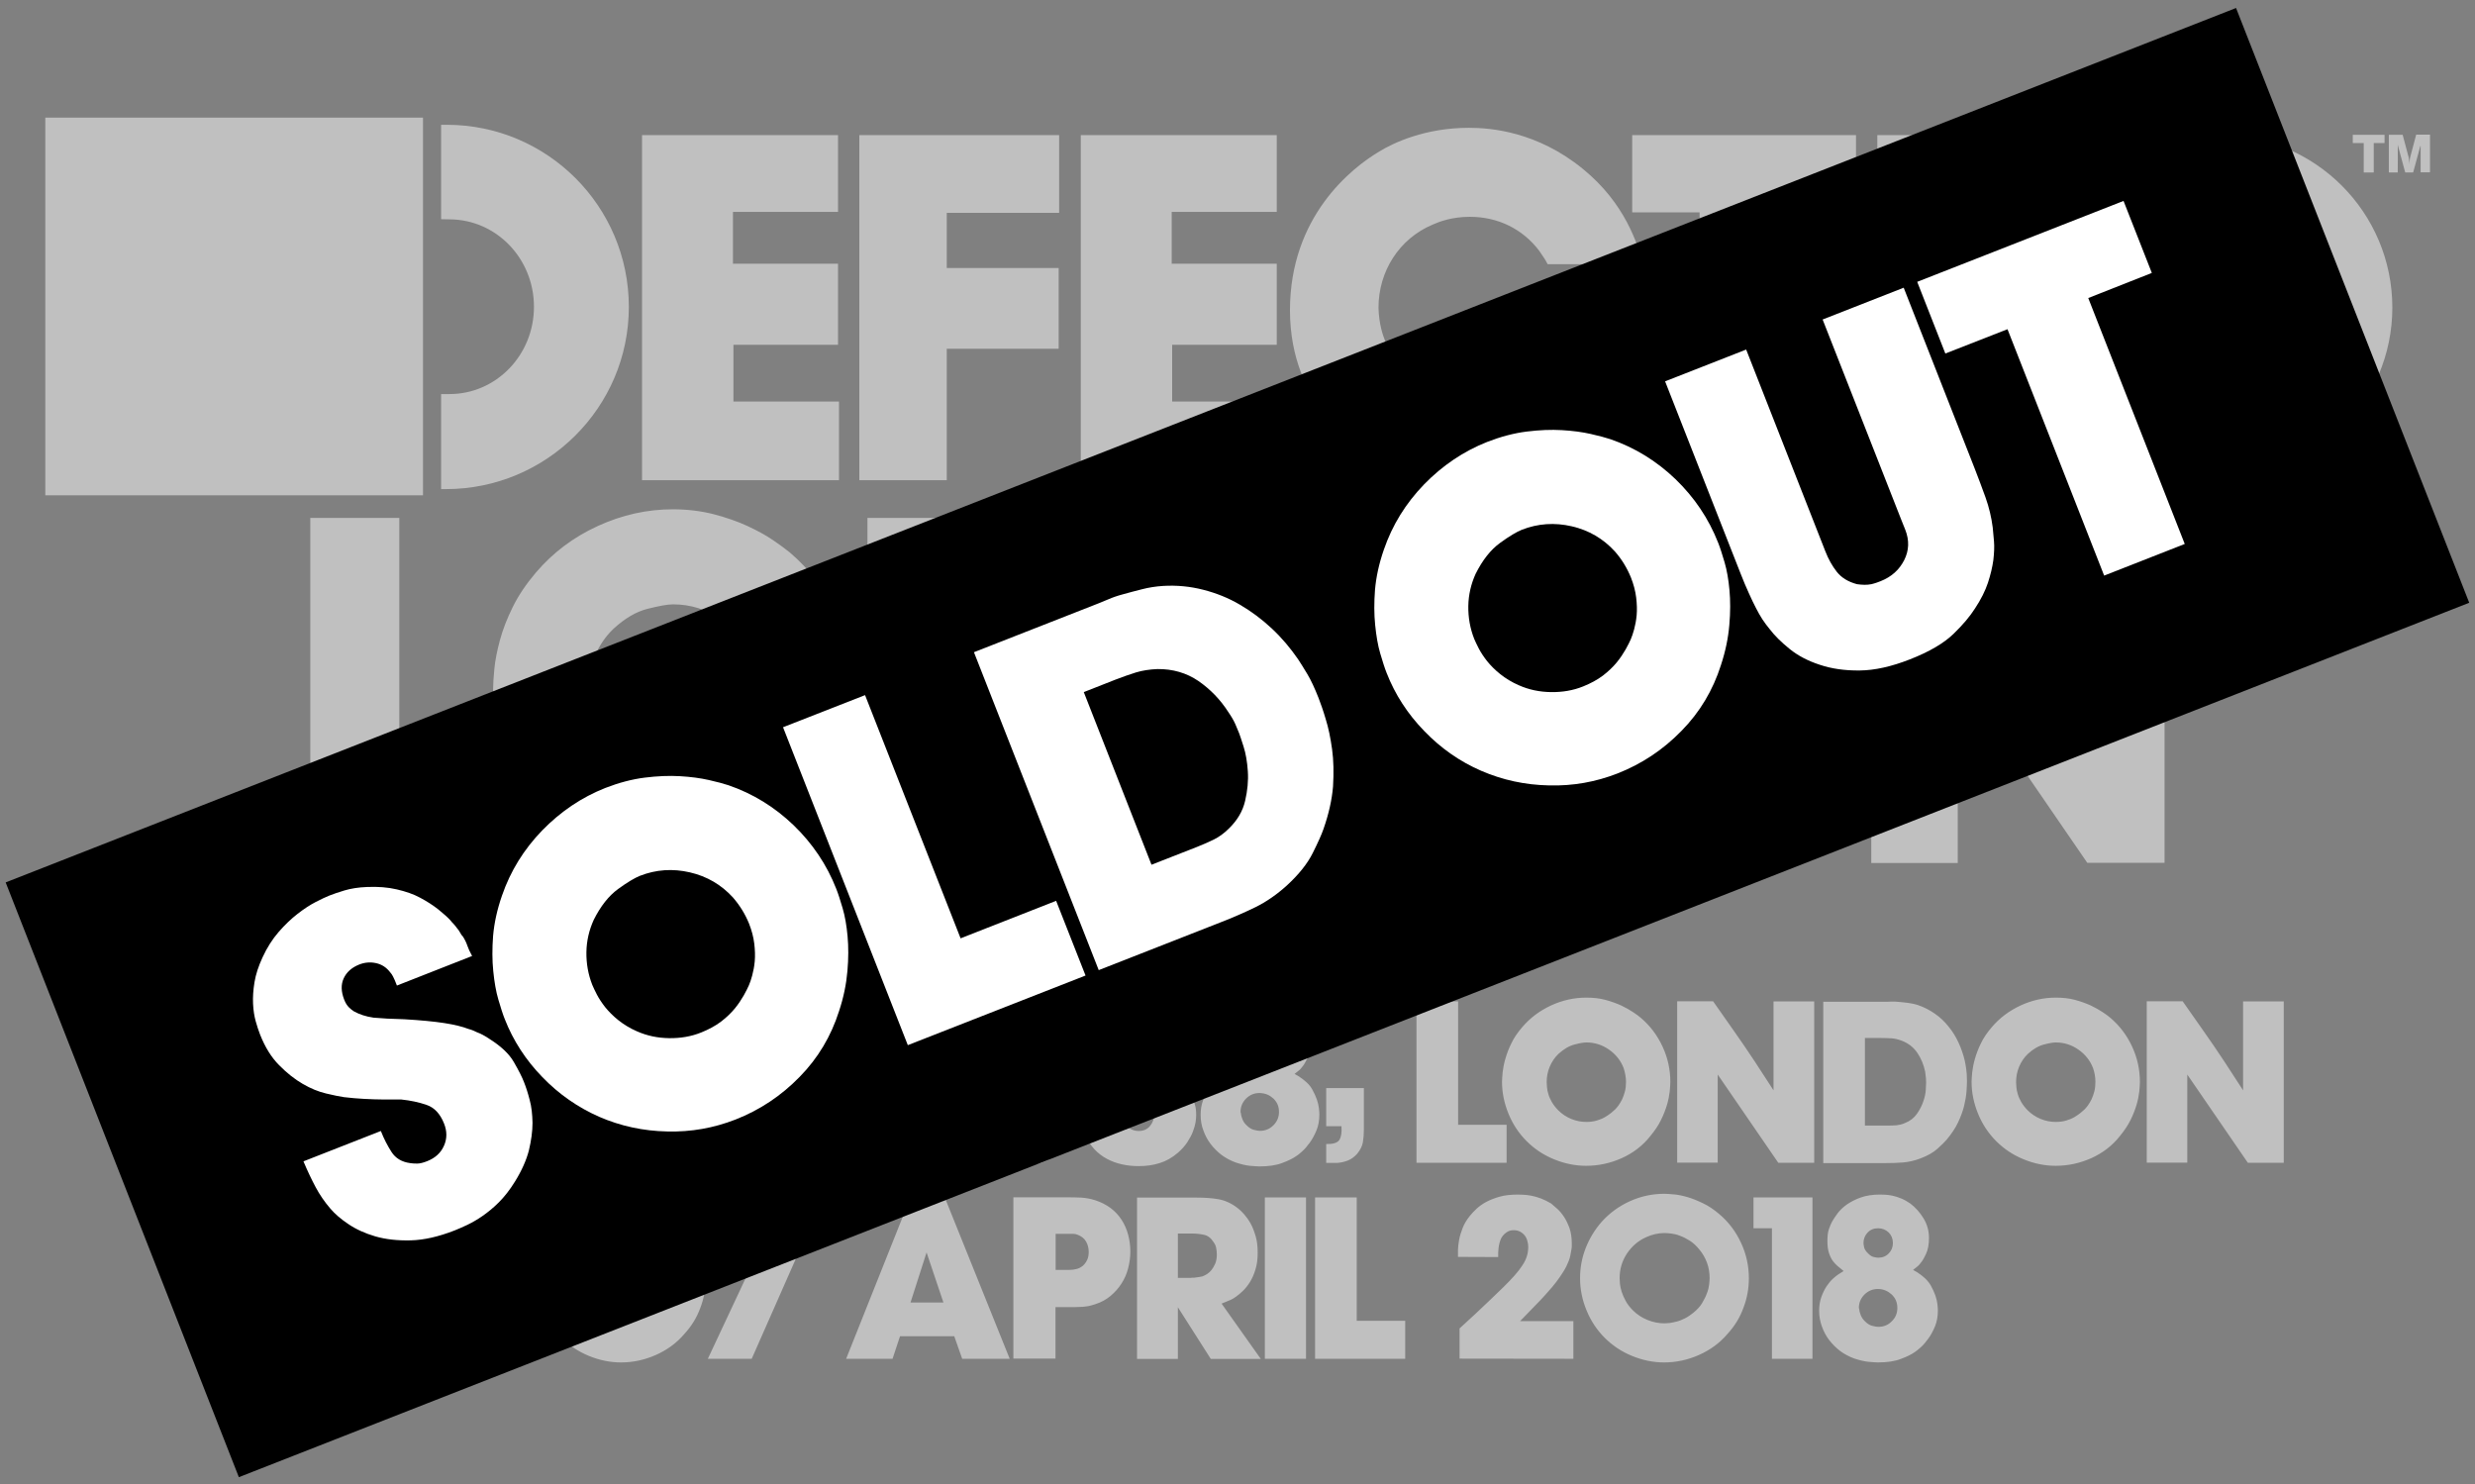 <?xml version="1.0" encoding="utf-8"?>
<!-- Generator: Adobe Illustrator 22.0.1, SVG Export Plug-In . SVG Version: 6.00 Build 0)  -->
<svg version="1.1" id="Layer_1" xmlns="http://www.w3.org/2000/svg" xmlns:xlink="http://www.w3.org/1999/xlink" x="0px" y="0px"
	 viewBox="0 0 1557 933.8" style="enable-background:new 0 0 1557 933.8;" xml:space="preserve">
<rect x="0" y="0" width="1557" height="933.8" fill="#808080" stroke="none"/>
<style type="text/css">
	.st0{opacity:0.5;}
	.st1{clip-path:url(#SVGID_2_);fill:#FFFFFF;}
	.st2{fill:#FFFFFF;}
	.st3{clip-path:url(#SVGID_4_);fill:#FFFFFF;}
	.st4{clip-path:url(#SVGID_6_);fill:#FFFFFF;}
	.st5{clip-path:url(#SVGID_8_);fill:#FFFFFF;}
	.st6{clip-path:url(#SVGID_10_);fill:#FFFFFF;}
	.st7{clip-path:url(#SVGID_12_);fill:#FFFFFF;}
	.st8{clip-path:url(#SVGID_14_);fill:#FFFFFF;}
</style>
<g class="st0">
	<g>
		<g>
			<defs>
				<rect id="SVGID_1_" x="28.5" y="74" width="1500" height="783.1"/>
			</defs>
			<clipPath id="SVGID_2_">
				<use xlink:href="#SVGID_1_"  style="overflow:visible;"/>
			</clipPath>
			<path class="st1" d="M1361.7,542.8V325.7H1307v119.6l-25.5-39c-9.2-13.9-18.4-27.4-27.7-40.4c-9.2-13-18.7-26.4-28.3-40.1h-48.3
				v217.1h54.4V424.1l81.5,118.7H1361.7z M1108.4,433.9c0,4.7-0.5,9.1-1.5,13.1s-2.3,7.5-3.8,10.6s-3.1,5.7-4.8,7.8
				c-1.6,2.2-3.1,3.8-4.3,5.1c-1.2,1.2-3,2.8-5.4,4.8c-2.4,1.9-5.1,3.8-8.3,5.7c-3.2,1.8-6.9,3.4-11.2,4.6c-4.3,1.2-9,1.8-14.1,1.8
				c-7,0-13.8-1.4-20.4-4.2c-6.7-2.8-12.5-6.6-17.4-11.5c-3.5-3.5-6.3-7.1-8.5-10.9s-3.7-7.4-4.8-10.8c-1-3.4-1.7-6.5-2-9.4
				s-0.5-5.1-0.5-6.8c0-7.2,1.4-14.1,4.2-20.8c2.8-6.7,6.7-12.5,11.8-17.4c7.2-6.6,14.3-10.8,21.5-12.6c7.2-1.8,12.5-2.8,16-2.8
				c11.1,0,21.2,3.2,30.4,9.5c9.2,6.4,15.8,14.7,19.7,24.9C1107.3,421.2,1108.4,427.6,1108.4,433.9 M1155.6,485.1
				c3.6-7.3,6.3-14.1,8.1-20.6c1.8-6.5,3-12.3,3.5-17.7c0.5-5.3,0.8-9.6,0.8-12.9c0-16.6-3.5-32.5-10.5-47.7s-16.7-28.1-29.2-38.7
				c-2.5-2-5.9-4.6-10.5-7.7c-4.5-3.1-9.9-6-16.1-8.9c-6.3-2.9-13.3-5.3-21.2-7.4c-7.9-2-16.4-3.1-25.7-3.1
				c-16.2,0-31.9,3.5-47.2,10.5s-28.2,16.7-38.9,29.2c-6.1,7.2-11,14.4-14.6,21.7c-3.6,7.3-6.3,14.2-8.1,20.9
				c-1.8,6.7-3,12.7-3.5,18s-0.8,9.6-0.8,12.9c0,14.8,2.9,29.2,8.8,43.2c5.8,14,14,26.3,24.4,36.7c10.5,10.5,22.7,18.6,36.7,24.4
				c14,5.8,28.4,8.8,43.2,8.8c16.6,0,32.5-3.4,47.8-10.3c15.3-6.9,28.1-16.8,38.6-29.7C1147.2,499.6,1152,492.4,1155.6,485.1
				 M880.4,429.2c0.1,2.6,0.2,4.6,0.2,6c0,1.2-0.2,4.2-0.5,8.9c-0.3,4.7-1.4,9.9-3.2,15.7c-1.8,5.7-4.7,11.4-8.5,16.9
				s-9.2,9.7-16.1,12.6c-3.9,1.6-7.6,2.6-11.2,2.9c-3.6,0.3-7.5,0.5-11.8,0.5h-31.1V374.9h21.5c5.1,0,9.8,0.2,14,0.5
				s8.7,1.3,13.4,2.9c9.2,3.5,16.4,9,21.5,16.6s8.6,16,10.5,25.2C879.9,423.6,880.3,426.6,880.4,429.2 M923.6,488.4
				c3.7-7.8,6.4-15.2,8.1-22.3c1.7-7.1,2.8-13.5,3.2-19.2s0.6-10.5,0.6-14.1c0-6.8-0.4-12.3-1.1-16.8c-0.7-4.4-1.4-8-2-10.9
				c-1.8-8.2-4.6-16.2-8.3-24.1s-8.1-15.1-13.4-21.7c-5.2-6.6-11.3-12.3-18.3-17.4c-7-5-14.6-8.9-22.7-11.5c-4.5-1.4-9-2.4-13.4-2.9
				s-8.5-1-12.1-1.4c-3.9-0.4-7.2-0.6-10-0.5s-4.9,0.2-6.3,0.2h-85.4v217.1h83c8.6,0,16.7-0.3,24.3-0.9c7.6-0.6,15.5-2.5,23.7-5.5
				c9.6-3.7,17.2-8,22.8-13.1c5.5-5,9.5-9,12-11.8C914.8,503.8,919.9,496.2,923.6,488.4 M730.2,542.8V325.7h-54.7v119.6l-25.5-39
				c-9.2-13.9-18.4-27.4-27.7-40.4c-9.2-13-18.7-26.4-28.3-40.1h-48.3v217.1h54.4V424.1l81.5,118.7H730.2z M476.9,433.9
				c0,4.7-0.5,9.1-1.5,13.1s-2.3,7.5-3.8,10.6s-3.1,5.7-4.8,7.8c-1.6,2.2-3.1,3.8-4.3,5.1c-1.2,1.2-3,2.8-5.4,4.8
				c-2.4,1.9-5.1,3.8-8.3,5.7c-3.2,1.8-6.9,3.4-11.2,4.6c-4.3,1.2-9,1.8-14.1,1.8c-7,0-13.8-1.4-20.4-4.2
				c-6.7-2.8-12.5-6.6-17.4-11.5c-3.5-3.5-6.3-7.1-8.5-10.9s-3.7-7.4-4.8-10.8c-1-3.4-1.7-6.5-2-9.4s-0.5-5.1-0.5-6.8
				c0-7.2,1.4-14.1,4.2-20.8c2.8-6.7,6.7-12.5,11.8-17.4c7.2-6.6,14.3-10.8,21.5-12.6c7.2-1.8,12.5-2.8,16-2.8
				c11.1,0,21.2,3.2,30.4,9.5c9.2,6.4,15.8,14.7,19.7,24.9C475.8,421.2,476.9,427.6,476.9,433.9 M524.1,485.1
				c3.6-7.3,6.3-14.1,8.1-20.6c1.8-6.5,3-12.3,3.5-17.7c0.5-5.3,0.8-9.6,0.8-12.9c0-16.6-3.5-32.5-10.5-47.7s-16.7-28.1-29.2-38.7
				c-2.5-2-5.9-4.6-10.5-7.7c-4.5-3.1-9.9-6-16.1-8.9c-6.3-2.9-13.3-5.3-21.2-7.4c-7.9-2-16.4-3.1-25.7-3.1
				c-16.2,0-31.9,3.5-47.2,10.5c-15.3,7-28.2,16.7-38.9,29.2c-6.1,7.2-11,14.4-14.6,21.7c-3.6,7.3-6.3,14.2-8.1,20.9
				c-1.8,6.7-3,12.7-3.5,18s-0.8,9.6-0.8,12.9c0,14.8,2.9,29.2,8.8,43.2c5.8,14,14,26.3,24.4,36.7c10.5,10.5,22.7,18.6,36.7,24.4
				s28.4,8.8,43.2,8.8c16.6,0,32.5-3.4,47.8-10.3c15.3-6.9,28.1-16.8,38.6-29.7C515.7,499.6,520.5,492.4,524.1,485.1 M316.4,542.8
				v-51h-65.2v-166h-56v217.1L316.4,542.8L316.4,542.8z"/>
		</g>
	</g>
	<rect x="28.5" y="74" class="st2" width="237.6" height="237.6"/>
	<g>
		<g>
			<defs>
				<rect id="SVGID_3_" x="28.5" y="74" width="1500" height="783.1"/>
			</defs>
			<clipPath id="SVGID_4_">
				<use xlink:href="#SVGID_3_"  style="overflow:visible;"/>
			</clipPath>
			<path class="st3" d="M395.6,193.1c0,63.3-51.8,114.6-115.1,114.6h-3v-59.8h5.3c29.3,0,53.1-24.5,53.1-54.9s-23.7-54.9-53.1-55
				l-5.3-0.1V78.5h3.5C344.3,78.5,395.6,129.8,395.6,193.1"/>
		</g>
	</g>
	<polygon class="st2" points="527.2,133.3 461.1,133.3 461.1,165.9 527.2,165.9 527.2,216.9 461.4,216.9 461.4,252.6 527.8,252.6 
		527.8,302.1 403.9,302.1 403.9,85 527.2,85 	"/>
	<polygon class="st2" points="666.3,133.9 595.6,133.9 595.6,168.6 666,168.6 666,219.4 595.6,219.4 595.6,302.1 540.6,302.1 
		540.6,85 666.3,85 	"/>
	<polygon class="st2" points="803.2,133.3 737.1,133.3 737.1,165.9 803.2,165.9 803.2,216.9 737.4,216.9 737.4,252.6 803.8,252.6 
		803.8,302.1 679.9,302.1 679.9,85 803.2,85 	"/>
	<g>
		<g>
			<defs>
				<rect id="SVGID_5_" x="28.5" y="74" width="1500" height="783.1"/>
			</defs>
			<clipPath id="SVGID_6_">
				<use xlink:href="#SVGID_5_"  style="overflow:visible;"/>
			</clipPath>
			<path class="st4" d="M973.6,166.2c-1.5-3.1-3.4-5.5-5.2-8.3c-10.5-13.9-26.1-21.5-43.7-21.5c-11.4,0-19.4,3.1-23.4,4.9
				c-21.2,8.9-34.1,29.5-34.1,52.3c0.3,10.5,2.8,17.5,4.3,21.2c4.3,10.2,19.7,35.4,53.2,35.4c8.9,0,15.1-1.9,18.8-3.1
				c3.4-1.2,15.4-6.8,23.7-16.6c2.2-2.8,3.4-4.6,6.8-10.1h60.3c-4.6,14.2-7.4,20.3-10.8,26.7c-20.9,38.7-55.6,52.3-71,56
				c-4.6,1.2-14.4,3.1-27,3.1c-55,0-84.2-33.8-95.3-49.8c-7.1-10.1-18.7-30.1-18.7-61.2c0-59,38.7-89.5,56.2-99.9
				c8.8-5.4,28.8-14.9,56.4-14.9c14.1,0,43,2.5,71.6,25.8c26.8,21.8,34.4,47.4,38.1,60H973.6z"/>
		</g>
	</g>
	<polygon class="st2" points="1167.6,133.9 1124.3,133.9 1124.3,302.1 1069.2,302.1 1069.2,133.6 1026.8,133.6 1026.8,85 1167.6,85 
			"/>
	<polygon class="st2" points="1304.3,133.3 1238.2,133.3 1238.2,165.9 1304.3,165.9 1304.3,216.9 1238.5,216.9 1238.5,252.6 
		1304.9,252.6 1304.9,302.1 1181,302.1 1181,85 1304.3,85 	"/>
	<g>
		<g>
			<defs>
				<rect id="SVGID_7_" x="28.5" y="74" width="1500" height="783.1"/>
			</defs>
			<clipPath id="SVGID_8_">
				<use xlink:href="#SVGID_7_"  style="overflow:visible;"/>
			</clipPath>
			<path class="st5" d="M1505,193.5c0,59.9-49.1,108.5-109,108.5h-76.9V85h77.4C1456.4,85,1505,133.6,1505,193.5 M1446.7,193.1
				c0-33-25.8-56.9-57.6-57.1l-12.8-0.1v114.4h12.8C1421,250.3,1446.7,226.1,1446.7,193.1"/>
		</g>
	</g>
	<polygon class="st2" points="1480.1,90 1480.1,84.8 1500.1,84.8 1500.1,90 1493.3,90 1493.3,108.5 1487,108.5 1487,90 	"/>
	<g>
		<g>
			<defs>
				<rect id="SVGID_9_" x="28.5" y="74" width="1500" height="783.1"/>
			</defs>
			<clipPath id="SVGID_10_">
				<use xlink:href="#SVGID_9_"  style="overflow:visible;"/>
			</clipPath>
			<path class="st6" d="M1522.6,91.9L1522.6,91.9l-4.5,16.6h-5l-4.5-16.6l-0.2-1c0.1,0.4,0,17.6,0,17.6h-5.6V84.8h8.7l3.7,13.9
				c0.2,0.8,0.4,2.1,0.5,3.6c0,0.4,0.1,0.8,0.1,1.1c0-0.8,0-1.7,0.1-2.5c0.1-1,0.3-1.7,0.4-2.3l3.7-13.9h8.7v23.7h-5.9V91.9H1522.6z
				"/>
		</g>
		<g>
			<defs>
				<rect id="SVGID_11_" x="28.5" y="74" width="1500" height="783.1"/>
			</defs>
			<clipPath id="SVGID_12_">
				<use xlink:href="#SVGID_11_"  style="overflow:visible;"/>
			</clipPath>
			<path class="st7" d="M1186.3,811.9c1.4,0.6,2.7,1.5,3.8,2.5c1.1,1.1,2,2.3,2.6,3.7s0.9,3,0.9,4.7c0,3.3-1.1,6.1-3.5,8.4
				c-2.3,2.4-5.1,3.5-8.5,3.5c-0.9,0-2.1-0.2-3.7-0.6c-1.6-0.4-3.1-1.3-4.7-2.9c-1.5-1.4-2.5-3.1-3-5c-0.2-0.4-0.3-0.9-0.4-1.4
				c0-0.6-0.2-1.2-0.4-2c0-1.6,0.3-3.2,0.9-4.6c0.6-1.4,1.5-2.7,2.6-3.8s2.4-2,3.8-2.6s3-0.9,4.7-0.9
				C1183.4,810.9,1184.9,811.3,1186.3,811.9 M1188.2,775.4c1.7,1.7,2.6,3.9,2.6,6.6c0,2.6-0.9,4.8-2.6,6.5c-1.7,1.8-3.9,2.7-6.6,2.7
				c-0.6,0-1.5-0.1-2.7-0.4c-1.2-0.2-2.5-1-3.8-2.4c-1.3-1.2-2.1-2.5-2.4-3.7c-0.2-1.2-0.4-2.1-0.4-2.7c0-2.6,0.9-4.8,2.6-6.6
				s3.9-2.7,6.6-2.7S1186.5,773.7,1188.2,775.4 M1208.3,847.6c1.6-1.4,3.2-3.3,4.8-5.5c1.6-2.2,3-4.8,4.2-7.7s1.8-6.3,1.8-10
				c0-1-0.1-2.3-0.3-4c-0.2-1.7-0.6-3.5-1.3-5.5c-0.7-2-1.7-4.1-2.9-6.3c-1.3-2.2-3-4.1-5.2-5.8c-0.4-0.3-0.7-0.6-1-0.8
				s-0.6-0.5-0.9-0.6c-0.3-0.3-0.7-0.6-1.2-0.9c-0.5-0.3-1.5-0.8-2.8-1.6c1.3-1.1,2.3-1.9,3-2.4c0.7-0.6,1.2-1.2,1.7-1.9
				c1-1.1,2.1-2.9,3.4-5.7c1.3-2.7,1.9-6.1,1.9-10.1c0-4.4-1.1-8.5-3.4-12.3s-5.1-6.9-8.4-9.4c-1.9-1.3-3.8-2.4-5.8-3.2
				c-1.9-0.8-3.7-1.3-5.4-1.7c-1.7-0.3-3.2-0.6-4.5-0.6c-1.3-0.1-2.4-0.1-3.3-0.1c-4.6,0-8.6,0.6-12,1.8s-6.3,2.7-8.8,4.4
				c-2.4,1.7-4.4,3.6-5.9,5.6s-2.6,3.8-3.5,5.3c-0.6,1.1-1.2,2.5-1.9,4.5c-0.7,1.9-1,4.4-1,7.5s0.3,5.6,1,7.7
				c0.7,2.1,1.5,3.8,2.6,5.2c0.7,0.9,1.5,1.8,2.5,2.7s2.4,2,4.1,3.4l-3.6,2.3c-0.9,0.6-2,1.5-3.3,2.7s-2.6,2.8-3.9,4.7
				c-1.2,1.9-2.3,4.1-3.2,6.6c-0.9,2.5-1.4,5.4-1.4,8.7c0,3.5,0.6,6.7,1.7,9.8s2.6,6,4.6,8.6s4.3,4.9,6.9,6.9c2.7,2,5.6,3.5,8.8,4.7
				c3.3,1.1,6.2,1.8,8.9,2.1c2.7,0.2,4.7,0.4,6,0.4c5.8,0,10.7-0.7,14.5-2.2c3.8-1.4,6.6-2.8,8.6-4.2
				C1205.4,850.1,1206.7,849,1208.3,847.6 M1140.2,854.8V753.3h-37.1v19.4h11.6v82.1H1140.2z M1075.5,804c0,1.1-0.1,2.4-0.3,4.1
				c-0.2,1.7-0.6,3.5-1.4,5.5c-0.7,2-1.8,4.1-3.1,6.3c-1.3,2.2-3.2,4.1-5.5,6c-1.7,1.4-3.5,2.6-5.3,3.5s-3.5,1.6-5.2,2
				c-1.6,0.4-3.1,0.7-4.4,0.9c-1.3,0.1-2.4,0.2-3.2,0.2c-3.6,0-7.2-0.7-10.6-2.1c-3.5-1.4-6.6-3.4-9.3-6.1c-1.9-1.9-3.4-3.9-4.5-5.9
				s-1.9-3.9-2.5-5.7s-0.9-3.4-1.1-5c-0.1-1.5-0.2-2.7-0.2-3.6c0-5.7,1.5-10.8,4.6-15.5c3.1-4.6,7.1-8.1,12.1-10.3
				c3.7-1.7,7.6-2.6,11.6-2.6c1,0,2.3,0.1,4,0.3c1.7,0.2,3.6,0.6,5.6,1.4c2,0.7,4.1,1.8,6.2,3.1s4.1,3.2,6,5.5
				C1073.3,791.2,1075.5,797.2,1075.5,804 M1096.8,822.7c2.3-6,3.4-12.2,3.4-18.5c0-7.8-1.6-15.2-4.9-22.3s-7.8-13.1-13.7-18.1
				c-3.4-2.9-6.8-5.2-10.2-6.8c-3.5-1.7-6.7-3-9.8-3.9c-3.1-0.9-5.9-1.5-8.4-1.7s-4.6-0.4-6.1-0.4c-7.5,0-14.7,1.5-21.6,4.6
				c-6.9,3.1-12.8,7.4-17.8,12.9c-4.3,4.9-7.7,10.4-10.1,16.5c-2.4,6.1-3.6,12.4-3.6,19.1c0,7,1.4,13.8,4.1,20.3
				c2.7,6.6,6.5,12.3,11.4,17.2s10.6,8.7,17.2,11.4s13.3,4.1,20.2,4.1c7.6,0,14.9-1.6,21.9-4.7c7-3.1,13.1-7.5,18-13.3
				C1091.3,834.2,1094.6,828.8,1096.8,822.7 M989.8,854.8v-23.7h-33.5l12.4-12.8c1.7-1.8,3.5-3.7,5.2-5.7c1.8-2,3.5-4,5.1-6.1
				s3.1-4.3,4.5-6.5s2.5-4.5,3.4-6.8c0.5-1.2,0.8-2.4,1-3.5s0.4-2.2,0.6-3.2c0.1-0.5,0.2-0.9,0.2-1.3c0-0.4,0.1-0.8,0.1-1.1v-2
				c0-3.5-0.5-6.7-1.4-9.4c-1-2.7-2.1-5.1-3.5-7.2c-1.4-2.1-2.8-3.8-4.3-5.1s-2.8-2.4-3.8-3.3c-2.2-1.3-4.4-2.4-6.5-3.2
				s-4.1-1.3-6-1.7c-1.9-0.3-3.5-0.6-5-0.6c-1.5-0.1-2.7-0.1-3.5-0.1c-4.3,0-8.1,0.4-11.3,1.3c-3.2,0.9-6,2-8.5,3.3
				c-2.4,1.3-4.5,2.8-6.2,4.4c-1.7,1.6-3.1,3.1-4.2,4.5c-2,2.5-3.5,5-4.5,7.6s-1.8,5.1-2.2,7.5c-0.2,1.2-0.4,2.3-0.5,3.3
				c-0.1,1.1-0.2,2.1-0.2,3v4.3l25.3,0.1v-2.2c0-0.6,0-1.2,0.1-1.8c0.1-2.2,0.5-4.3,1.2-6.4c0.7-2.1,2-3.8,3.9-5.1
				c1.3-1,2.9-1.4,4.6-1.4c2,0,3.8,0.6,5.2,1.7c1.5,1.1,2.6,2.6,3.2,4.5c0.1,0.4,0.2,0.7,0.2,0.9s0.1,0.5,0.2,0.8
				c0.1,0.4,0.2,0.8,0.2,1.2s0.1,0.9,0.1,1.5c0,2-0.3,4-0.9,5.9c-0.6,1.9-1.6,3.9-2.9,5.8c-1.3,2-2.9,4.1-4.9,6.3s-4.3,4.7-7.1,7.4
				l-8.2,7.9c-3.1,3-6.2,5.9-9.3,8.8c-3.2,2.9-6.5,6-9.9,9.1v19L989.8,854.8L989.8,854.8z M884,854.8v-23.9h-30.5v-77.6h-26.2v101.5
				H884z M821.6,753.3h-25.9v101.5h25.9V753.3z M765.1,785.2c0.2,1.2,0.4,2.5,0.4,3.9c0,2.2-0.3,4.1-1,5.8c-0.7,1.6-1.5,3-2.4,4.1
				s-1.9,2-2.9,2.6c-1.1,0.6-2,1.1-2.9,1.4c-0.8,0.2-1.5,0.3-2.2,0.4c-0.7,0.1-1.4,0.2-2.2,0.3c-0.4,0.1-0.9,0.1-1.6,0.1
				c-0.5,0-0.9,0-1.1,0.1H741V776h8.6c2.8,0,5.4,0.3,7.8,0.8c2.4,0.5,4.5,2.1,6.1,4.7C764.4,782.7,764.9,784,765.1,785.2
				 M793.1,854.8l-24.6-34.7c2.7-1.1,4.6-1.9,5.8-2.4c1.2-0.6,2.3-1.2,3.3-2c1.2-0.9,2.7-2,4.2-3.5c1.6-1.5,3.1-3.4,4.5-5.6
				c1.4-2.3,2.6-4.9,3.5-8c1-3.1,1.4-6.6,1.4-10.6c0-3.9-0.4-7.4-1.3-10.4c-0.9-3-1.9-5.7-3.2-8s-2.7-4.2-4.1-5.8
				c-1.4-1.6-2.8-2.9-4-3.8c-4-3.1-8.1-4.9-12.2-5.6c-4.1-0.7-8.6-1-13.4-1h-37.7v101.5H741v-32.5l20.7,32.5h31.4V854.8z M683.2,781
				c1.1,1.9,1.7,4.1,1.7,6.6c0,1.8-0.3,3.4-0.8,4.6c-0.5,1.2-1.2,2.3-1.9,3.1s-1.5,1.5-2.3,1.9c-0.8,0.5-1.6,0.8-2.2,1
				c-0.9,0.2-1.7,0.4-2.4,0.5c-0.8,0.1-2,0.2-3.6,0.2h-7.6v-22.7h8.1h2.9c0.9,0,1.9,0.2,2.9,0.6C680.3,777.7,682.1,779.1,683.2,781
				 M698.6,815.3c2.7-2.3,5-4.8,6.9-7.8c1.9-2.9,3.3-6.1,4.2-9.6s1.4-7,1.4-10.6s-0.5-7.2-1.4-10.6c-0.9-3.4-2.3-6.5-4.1-9.3
				s-4.1-5.3-6.9-7.4c-2.8-2.1-6-3.7-9.6-4.9c-3.1-1-6-1.5-8.9-1.7c-2.9-0.1-5.9-0.2-9.1-0.2h-33.6v101.5H664v-32.4h9.6
				c2.1,0,3.9,0,5.4-0.1c1.5,0,2.8-0.1,4-0.3c1.2-0.1,2.3-0.3,3.2-0.6c1-0.2,2-0.6,3-0.9C692.7,819.3,695.8,817.6,698.6,815.3
				 M593.5,819.4h-20.7l10.1-31.5L593.5,819.4z M635.2,854.8l-41.1-102.1H573l-40.7,102.1h29.2l4.7-14.2h34.1l5,14.2H635.2z
				 M508.5,774.1v-20.8h-66.7v22.6h40.5l-37,78.9h27.6L508.5,774.1z M419.3,804c0,1.1-0.1,2.4-0.3,4.1c-0.2,1.7-0.6,3.5-1.4,5.5
				c-0.7,2-1.8,4.1-3.1,6.3c-1.3,2.2-3.2,4.1-5.5,6c-1.7,1.4-3.5,2.6-5.3,3.5s-3.5,1.6-5.2,2c-1.6,0.4-3.1,0.7-4.4,0.9
				c-1.3,0.1-2.4,0.2-3.2,0.2c-3.6,0-7.2-0.7-10.6-2.1c-3.5-1.4-6.6-3.4-9.3-6.1c-1.9-1.9-3.4-3.9-4.5-5.9s-1.9-3.9-2.5-5.7
				s-0.9-3.4-1.1-5c-0.1-1.5-0.2-2.7-0.2-3.6c0-5.7,1.5-10.8,4.6-15.5c3.1-4.6,7.1-8.1,12.1-10.3c3.7-1.7,7.6-2.6,11.6-2.6
				c1,0,2.3,0.1,4,0.3s3.6,0.6,5.6,1.4c2,0.7,4.1,1.8,6.2,3.1s4.1,3.2,6,5.5C417.1,791.2,419.3,797.2,419.3,804 M440.6,822.7
				c2.3-6,3.4-12.2,3.4-18.5c0-7.8-1.6-15.2-4.9-22.3s-7.8-13.1-13.7-18.1c-3.4-2.9-6.8-5.2-10.2-6.8c-3.4-1.7-6.7-3-9.8-3.9
				c-3.1-0.9-5.9-1.5-8.4-1.7s-4.6-0.4-6.1-0.4c-7.5,0-14.7,1.5-21.6,4.6s-12.8,7.4-17.8,12.9c-4.3,4.9-7.7,10.4-10.1,16.5
				s-3.6,12.4-3.6,19.1c0,7,1.4,13.8,4.1,20.3c2.7,6.6,6.5,12.3,11.4,17.2s10.6,8.7,17.2,11.4s13.3,4.1,20.2,4.1
				c7.6,0,14.9-1.6,21.9-4.7c7-3.1,13.1-7.5,18-13.3C435.1,834.2,438.4,828.8,440.6,822.7"/>
		</g>
		<g>
			<defs>
				<rect id="SVGID_13_" x="28.5" y="74" width="1500" height="783.1"/>
			</defs>
			<clipPath id="SVGID_14_">
				<use xlink:href="#SVGID_13_"  style="overflow:visible;"/>
			</clipPath>
			<path class="st8" d="M1436.7,731.5V630h-25.6v55.9l-11.9-18.3c-4.3-6.5-8.6-12.8-12.9-18.9c-4.3-6.1-8.7-12.3-13.2-18.8h-22.6
				v101.5h25.5V676l38.1,55.5H1436.7z M1318.2,680.6c0,2.2-0.2,4.2-0.7,6.1c-0.5,1.9-1.1,3.5-1.8,5c-0.7,1.4-1.5,2.7-2.2,3.7
				c-0.8,1-1.4,1.8-2,2.4c-0.6,0.6-1.4,1.3-2.5,2.2s-2.4,1.8-3.9,2.7s-3.2,1.6-5.2,2.2c-2,0.6-4.2,0.9-6.6,0.9
				c-3.3,0-6.4-0.6-9.6-1.9c-3.1-1.3-5.8-3.1-8.1-5.4c-1.6-1.6-2.9-3.3-4-5.1c-1-1.8-1.8-3.5-2.2-5c-0.5-1.6-0.8-3-0.9-4.4
				c-0.1-1.3-0.2-2.4-0.2-3.2c0-3.4,0.6-6.6,1.9-9.7c1.3-3.1,3.1-5.8,5.5-8.1c3.4-3.1,6.7-5,10.1-5.9s5.8-1.3,7.5-1.3
				c5.2,0,9.9,1.5,14.2,4.5c4.3,3,7.4,6.9,9.2,11.6C1317.7,674.7,1318.2,677.7,1318.2,680.6 M1340.3,704.6c1.7-3.4,2.9-6.6,3.8-9.6
				s1.4-5.8,1.7-8.3c0.2-2.5,0.4-4.5,0.4-6c0-7.8-1.6-15.2-4.9-22.3s-7.8-13.1-13.7-18.1c-1.1-1-2.8-2.2-4.9-3.6
				c-2.1-1.4-4.6-2.8-7.5-4.2c-2.9-1.3-6.2-2.5-9.9-3.5c-3.7-1-7.7-1.4-12-1.4c-7.6,0-14.9,1.6-22.1,4.9
				c-7.1,3.3-13.2,7.8-18.2,13.7c-2.9,3.4-5.2,6.7-6.8,10.1c-1.7,3.4-2.9,6.7-3.8,9.8s-1.4,5.9-1.7,8.4c-0.2,2.5-0.4,4.5-0.4,6
				c0,6.9,1.4,13.6,4.1,20.2c2.7,6.6,6.5,12.3,11.4,17.2s10.6,8.7,17.2,11.4s13.3,4.1,20.2,4.1c7.8,0,15.2-1.6,22.4-4.8
				c7.1-3.2,13.2-7.8,18-13.9C1336.4,711.3,1338.6,708,1340.3,704.6 M1211.6,678.4c0,1.2,0.1,2.1,0.1,2.8c0,0.6-0.1,2-0.2,4.2
				s-0.6,4.7-1.5,7.3c-0.9,2.7-2.2,5.3-4,7.9c-1.8,2.6-4.3,4.6-7.6,5.9c-1.8,0.8-3.6,1.2-5.2,1.4c-1.7,0.1-3.5,0.2-5.5,0.2h-14.5
				V653h10.1c2.4,0,4.6,0.1,6.5,0.2c2,0.1,4,0.6,6.3,1.4c4.3,1.6,7.7,4.2,10.1,7.8c2.4,3.5,4,7.5,4.9,11.8
				C1211.3,675.8,1211.5,677.2,1211.6,678.4 M1231.8,706.1c1.7-3.6,3-7.1,3.8-10.4c0.8-3.3,1.3-6.3,1.5-9s0.3-4.9,0.3-6.6
				c0-3.2-0.2-5.8-0.5-7.8c-0.3-2.1-0.6-3.8-0.9-5.1c-0.9-3.8-2.2-7.6-3.9-11.3c-1.7-3.7-3.8-7.1-6.3-10.1c-2.4-3.1-5.3-5.8-8.6-8.1
				c-3.3-2.3-6.8-4.1-10.6-5.4c-2.1-0.7-4.2-1.1-6.3-1.4c-2.1-0.2-4-0.5-5.7-0.6c-1.8-0.2-3.4-0.3-4.7-0.2c-1.3,0-2.3,0.1-2.9,0.1
				h-40v101.5h38.8c4,0,7.8-0.1,11.4-0.4c3.5-0.3,7.2-1.1,11.1-2.6c4.5-1.7,8.1-3.8,10.6-6.1c2.6-2.3,4.5-4.2,5.6-5.5
				C1227.7,713.3,1230.1,709.7,1231.8,706.1 M1141.3,731.5V630h-25.6v55.9l-11.9-18.3c-4.3-6.5-8.6-12.8-12.9-18.9
				c-4.3-6.1-8.7-12.3-13.2-18.8h-22.6v101.5h25.5V676l38.1,55.5H1141.3z M1022.9,680.6c0,2.2-0.2,4.2-0.7,6.1
				c-0.5,1.9-1.1,3.5-1.8,5c-0.7,1.4-1.5,2.7-2.2,3.7c-0.8,1-1.4,1.8-2,2.4c-0.6,0.6-1.4,1.3-2.5,2.2s-2.4,1.8-3.9,2.7
				s-3.2,1.6-5.2,2.2c-2,0.6-4.2,0.9-6.6,0.9c-3.3,0-6.4-0.6-9.6-1.9c-3.1-1.3-5.8-3.1-8.1-5.4c-1.6-1.6-2.9-3.3-4-5.1
				c-1-1.8-1.8-3.5-2.2-5c-0.5-1.6-0.8-3-0.9-4.4c-0.1-1.3-0.2-2.4-0.2-3.2c0-3.4,0.6-6.6,1.9-9.7c1.3-3.1,3.1-5.8,5.5-8.1
				c3.4-3.1,6.7-5,10.1-5.9c3.4-0.9,5.8-1.3,7.5-1.3c5.2,0,9.9,1.5,14.2,4.5s7.4,6.9,9.2,11.6
				C1022.3,674.7,1022.9,677.7,1022.9,680.6 M1044.9,704.6c1.7-3.4,2.9-6.6,3.8-9.6s1.4-5.8,1.7-8.3c0.2-2.5,0.4-4.5,0.4-6
				c0-7.8-1.6-15.2-4.9-22.3c-3.3-7.1-7.8-13.1-13.7-18.1c-1.1-1-2.8-2.2-4.9-3.6c-2.1-1.4-4.6-2.8-7.5-4.2
				c-2.9-1.3-6.2-2.5-9.9-3.5s-7.7-1.4-12-1.4c-7.6,0-14.9,1.6-22.1,4.9c-7.1,3.3-13.2,7.8-18.2,13.7c-2.9,3.4-5.2,6.7-6.8,10.1
				c-1.7,3.4-2.9,6.7-3.8,9.8c-0.9,3.1-1.4,5.9-1.7,8.4c-0.2,2.5-0.4,4.5-0.4,6c0,6.9,1.4,13.6,4.1,20.2c2.7,6.6,6.5,12.3,11.4,17.2
				s10.6,8.7,17.2,11.4c6.6,2.7,13.3,4.1,20.2,4.1c7.8,0,15.2-1.6,22.4-4.8c7.1-3.2,13.2-7.8,18-13.9
				C1041,711.3,1043.3,708,1044.9,704.6 M947.8,731.5v-23.9h-30.5V630h-26.2v101.5H947.8z M857.4,718.5c0.4-2.4,0.6-5.2,0.6-8.1
				v-25.9h-23.7v24h9.6c0.3,4-0.2,6.9-1.4,8.7s-4,2.6-8.2,2.5v11.9h4.2h2.6c2.5-0.2,4.8-0.7,7-1.6c2.2-0.9,4-2.3,5.7-4.2
				C855.8,723.4,857,720.9,857.4,718.5 M797.3,688.6c1.4,0.6,2.7,1.5,3.8,2.5c1.1,1.1,2,2.3,2.6,3.7s0.9,3,0.9,4.7
				c0,3.3-1.2,6.1-3.5,8.4c-2.3,2.3-5.1,3.5-8.5,3.5c-0.9,0-2.1-0.2-3.7-0.6c-1.6-0.4-3.1-1.3-4.7-2.9c-1.5-1.4-2.5-3.1-3-5
				c-0.2-0.4-0.3-0.9-0.4-1.4c0-0.6-0.2-1.2-0.4-2c0-1.6,0.3-3.2,0.9-4.6c0.6-1.4,1.5-2.7,2.6-3.8s2.4-2,3.8-2.6
				c1.4-0.6,3-0.9,4.7-0.9C794.3,687.7,795.8,688,797.3,688.6 M799.1,652.2c1.7,1.7,2.6,3.9,2.6,6.6c0,2.6-0.9,4.8-2.6,6.5
				c-1.7,1.8-3.9,2.7-6.6,2.7c-0.6,0-1.5-0.1-2.7-0.4c-1.2-0.2-2.5-1-3.8-2.4c-1.3-1.2-2.1-2.5-2.4-3.7c-0.2-1.2-0.4-2.1-0.4-2.7
				c0-2.6,0.9-4.8,2.6-6.6c1.7-1.8,3.9-2.7,6.6-2.7S797.4,650.4,799.1,652.2 M819.2,724.3c1.6-1.4,3.2-3.3,4.8-5.5s3-4.8,4.2-7.7
				s1.8-6.3,1.8-10c0-1-0.1-2.3-0.3-4s-0.6-3.5-1.3-5.5s-1.7-4.1-2.9-6.3s-3-4.1-5.2-5.8c-0.4-0.3-0.7-0.5-1-0.8
				c-0.3-0.2-0.6-0.5-0.9-0.6c-0.3-0.3-0.7-0.6-1.2-0.9s-1.5-0.8-2.8-1.6c1.3-1.1,2.3-1.9,3-2.4c0.7-0.6,1.2-1.2,1.7-1.9
				c1-1.1,2.1-2.9,3.4-5.7c1.3-2.7,1.9-6.1,1.9-10.1c0-4.4-1.1-8.5-3.4-12.3c-2.3-3.8-5.1-6.9-8.4-9.4c-1.9-1.3-3.8-2.4-5.8-3.2
				c-1.9-0.8-3.7-1.3-5.4-1.7c-1.7-0.3-3.2-0.6-4.5-0.6c-1.3-0.1-2.4-0.1-3.3-0.1c-4.6,0-8.6,0.6-12,1.8s-6.3,2.7-8.8,4.4
				c-2.4,1.7-4.4,3.6-5.9,5.6s-2.6,3.8-3.5,5.3c-0.6,1.1-1.2,2.5-1.9,4.5c-0.7,1.9-1,4.4-1,7.5s0.3,5.6,1,7.7
				c0.7,2.1,1.5,3.8,2.6,5.2c0.7,0.9,1.5,1.8,2.5,2.7s2.4,2,4.1,3.4l-3.6,2.3c-0.9,0.6-2,1.5-3.3,2.7s-2.6,2.8-3.9,4.7
				c-1.2,1.9-2.3,4.1-3.2,6.6s-1.4,5.4-1.4,8.7c0,3.5,0.5,6.7,1.7,9.8c1.1,3.1,2.6,6,4.6,8.6s4.3,4.9,6.9,6.9c2.7,2,5.6,3.5,8.8,4.7
				c3.3,1.1,6.2,1.8,8.9,2.1c2.7,0.2,4.7,0.4,6,0.4c5.8,0,10.7-0.7,14.5-2.2c3.8-1.4,6.6-2.8,8.6-4.2
				C816.3,726.8,817.6,725.8,819.2,724.3 M746.9,718.6c1.5-2.3,2.7-4.5,3.5-6.6s1.4-4.1,1.7-5.9c0.3-1.8,0.4-3.4,0.4-4.6
				c0-2.5-0.2-4.6-0.7-6.2c-0.5-1.6-0.9-2.8-1.1-3.6c-0.7-1.6-1.8-3.6-3.2-5.8c-1.5-2.3-4.1-4.3-7.7-6.3l-4.9-2.7
				c1.4-1,2.4-1.7,3-2.2s1.1-0.9,1.6-1.3c5.2-4.9,7.8-10.8,7.8-17.8c0-6-1.7-11.3-5.2-15.7c-3.5-4.5-7.9-7.7-13.4-9.7
				c-1-0.4-2.6-0.8-4.8-1.4s-4.8-0.8-7.7-0.8c-2.1,0-3.9,0.1-5.5,0.4c-1.5,0.2-2.7,0.5-3.5,0.6c-1.6,0.4-2.9,0.7-3.7,1
				c-0.9,0.3-1.7,0.6-2.4,0.9c-2,1-3.9,2.1-5.6,3.3c-1.6,1.3-2.7,2.3-3.2,2.7c-1.7,1.6-3.1,3.3-4.2,4.9c-1.1,1.6-2,3.3-2.6,5.1
				s-1.1,3.7-1.4,5.8c-0.3,2.1-0.6,4.3-0.9,6.8h24.9v-2.2c0.3-1.9,1.1-3.6,2.3-5.2c1.2-1.5,3-2.3,5.3-2.3c2.5,0,4.3,0.9,5.3,2.8
				c1.1,1.9,1.6,3.9,1.6,6.1c0,1.7-0.1,3.1-0.4,4.2s-0.6,2-1,2.7c-1.3,2.3-3,3.8-5.1,4.4c-2.1,0.6-4.3,0.9-6.8,0.9h-3.8v19.4h6.8
				c1.8,0,3.5,0.1,5,0.3s3.1,0.8,4.7,1.9c1.9,1.3,3.1,2.9,3.5,4.6c0.4,1.7,0.6,3,0.6,3.9c0,2.8-0.9,5.2-2.6,7.3
				c-1.7,2.1-4.1,3.2-7.2,3.2c-2.1,0-4.1-0.6-5.8-1.7c-1.8-1.1-3-2.6-3.8-4.5c-0.1-0.4-0.2-0.7-0.2-0.9s-0.1-0.6-0.2-0.9
				c-0.1-0.3-0.1-0.6-0.1-1.1c0-0.4,0-0.9-0.1-1.5h-25.6c0.2,1.4,0.3,2.7,0.4,3.7c0,1,0.2,1.9,0.4,2.7c0.2,1.1,0.4,2.1,0.6,3.2
				c0.2,1.1,0.6,2.1,0.9,3.2c1.3,3.5,3.2,6.6,5.5,9.1s5,4.6,8,6.2c3,1.6,6.2,2.8,9.6,3.5c3.5,0.8,6.9,1.1,10.5,1.1
				c4.7,0,9.1-0.6,13.1-1.9c4-1.2,7.9-3.4,11.5-6.5C743.4,723.1,745.4,720.9,746.9,718.6 M671.7,718.6c1.5-2.3,2.7-4.5,3.5-6.6
				s1.4-4.1,1.7-5.9c0.3-1.8,0.4-3.4,0.4-4.6c0-2.5-0.2-4.6-0.7-6.2c-0.5-1.6-0.9-2.8-1.2-3.6c-0.7-1.6-1.8-3.6-3.2-5.8
				c-1.5-2.3-4-4.3-7.7-6.3l-4.9-2.7c1.4-1,2.4-1.7,3-2.2s1.1-0.9,1.6-1.3c5.2-4.9,7.8-10.8,7.8-17.8c0-6-1.7-11.3-5.2-15.7
				c-3.5-4.5-7.9-7.7-13.4-9.7c-1-0.4-2.6-0.8-4.8-1.4c-2.3-0.5-4.8-0.8-7.7-0.8c-2.1,0-3.9,0.1-5.5,0.4c-1.5,0.2-2.7,0.5-3.4,0.6
				c-1.6,0.4-2.9,0.7-3.7,1s-1.7,0.6-2.4,0.9c-2,1-3.9,2.1-5.6,3.3c-1.6,1.3-2.7,2.3-3.2,2.7c-1.7,1.6-3.1,3.3-4.2,4.9
				c-1.1,1.6-2,3.3-2.6,5.1s-1.1,3.7-1.4,5.8c-0.3,2.1-0.6,4.3-0.9,6.8h24.9v-2.2c0.3-1.9,1.1-3.6,2.3-5.2s3-2.3,5.3-2.3
				c2.5,0,4.3,0.9,5.3,2.8c1.1,1.9,1.6,3.9,1.6,6.1c0,1.7-0.1,3.1-0.4,4.2c-0.3,1.1-0.6,2-1,2.7c-1.3,2.3-3,3.8-5.1,4.4
				c-2.1,0.6-4.3,0.9-6.8,0.9h-3.6v19.4h6.8c1.8,0,3.5,0.1,5,0.3s3.1,0.8,4.7,1.9c1.9,1.3,3.1,2.9,3.5,4.6c0.4,1.7,0.6,3,0.6,3.9
				c0,2.8-0.9,5.2-2.6,7.3c-1.7,2.1-4.1,3.2-7.2,3.2c-2.1,0-4-0.6-5.8-1.7c-1.8-1.1-3-2.6-3.8-4.5c-0.1-0.4-0.2-0.7-0.2-0.9
				s-0.1-0.6-0.2-0.9c-0.1-0.3-0.1-0.6-0.1-1.1c0-0.4,0-0.9-0.1-1.5h-25.6c0.2,1.4,0.3,2.7,0.4,3.7c0,1,0.2,1.9,0.4,2.7
				c0.2,1.1,0.4,2.1,0.6,3.2c0.2,1.1,0.6,2.1,0.9,3.2c1.3,3.5,3.2,6.6,5.5,9.1s5,4.6,8,6.2c3,1.6,6.2,2.8,9.6,3.5
				c3.4,0.8,6.9,1.1,10.5,1.1c4.7,0,9.1-0.6,13.1-1.9c4-1.2,7.9-3.4,11.5-6.5C668.2,723.1,670.2,720.9,671.7,718.6 M546.9,680.6
				c0,2.2-0.2,4.2-0.7,6.1c-0.5,1.9-1.1,3.5-1.8,5c-0.7,1.4-1.5,2.7-2.2,3.7c-0.8,1-1.4,1.8-2,2.4c-0.6,0.6-1.4,1.3-2.5,2.2
				c-1.1,0.9-2.4,1.8-3.9,2.7s-3.2,1.6-5.2,2.2c-2,0.6-4.2,0.9-6.6,0.9c-3.3,0-6.4-0.6-9.6-1.9c-3.1-1.3-5.8-3.1-8.1-5.4
				c-1.6-1.6-2.9-3.3-4-5.1c-1-1.8-1.8-3.5-2.2-5c-0.5-1.6-0.8-3-0.9-4.4c-0.1-1.3-0.2-2.4-0.2-3.2c0-3.4,0.6-6.6,1.9-9.7
				c1.3-3.1,3.1-5.8,5.5-8.1c3.4-3.1,6.7-5,10.1-5.9c3.4-0.9,5.8-1.3,7.5-1.3c5.2,0,9.9,1.5,14.2,4.5s7.4,6.9,9.2,11.6
				C546.4,674.7,546.9,677.7,546.9,680.6 M569,704.6c1.7-3.4,2.9-6.6,3.8-9.6c0.9-3,1.4-5.8,1.7-8.3c0.2-2.5,0.4-4.5,0.4-6
				c0-7.8-1.6-15.2-4.9-22.3c-3.3-7.1-7.8-13.1-13.7-18.1c-1.2-1-2.8-2.2-4.9-3.6c-2.1-1.4-4.6-2.8-7.5-4.2
				c-2.9-1.3-6.2-2.5-9.9-3.5s-7.7-1.4-12-1.4c-7.6,0-14.9,1.6-22.1,4.9c-7.1,3.3-13.2,7.8-18.2,13.7c-2.9,3.4-5.2,6.7-6.8,10.1
				c-1.7,3.4-2.9,6.7-3.8,9.8s-1.4,5.9-1.7,8.4c-0.2,2.5-0.4,4.5-0.4,6c0,6.9,1.4,13.6,4.1,20.2c2.7,6.6,6.5,12.3,11.4,17.2
				s10.6,8.7,17.2,11.4s13.3,4.1,20.2,4.1c7.8,0,15.2-1.6,22.4-4.8c7.1-3.2,13.2-7.8,18-13.9C565.1,711.3,567.3,708,569,704.6
				 M464.7,630h-25.9v101.5h25.9V630z M408.7,678.4c0,1.2,0.1,2.1,0.1,2.8c0,0.6-0.1,2-0.2,4.2s-0.6,4.7-1.5,7.3
				c-0.9,2.7-2.2,5.3-4,7.9c-1.8,2.6-4.3,4.6-7.5,5.9c-1.8,0.8-3.6,1.2-5.2,1.4c-1.7,0.1-3.5,0.2-5.5,0.2h-14.5V653h10.1
				c2.4,0,4.6,0.1,6.5,0.2c2,0.1,4,0.6,6.3,1.4c4.3,1.6,7.7,4.2,10.1,7.8c2.4,3.5,4,7.5,4.9,11.8
				C408.4,675.8,408.6,677.2,408.7,678.4 M428.9,706.1c1.7-3.6,3-7.1,3.8-10.4c0.8-3.3,1.3-6.3,1.5-9s0.3-4.9,0.3-6.6
				c0-3.2-0.2-5.8-0.5-7.8c-0.3-2.1-0.6-3.8-0.9-5.1c-0.9-3.8-2.2-7.6-3.9-11.3c-1.7-3.7-3.8-7.1-6.3-10.1c-2.4-3.1-5.3-5.8-8.6-8.1
				c-3.3-2.3-6.8-4.1-10.6-5.4c-2.1-0.7-4.2-1.1-6.3-1.4c-2.1-0.2-4-0.5-5.7-0.6c-1.8-0.2-3.4-0.3-4.7-0.2c-1.3,0-2.3,0.1-2.9,0.1
				h-40v101.5h38.8c4,0,7.8-0.1,11.4-0.4c3.5-0.3,7.2-1.1,11.1-2.6c4.5-1.7,8.1-3.8,10.6-6.1c2.6-2.3,4.5-4.2,5.6-5.5
				C424.8,713.3,427.2,709.7,428.9,706.1 M338.3,696.9c0.1-3.2,0.1-6.3,0.1-9.3V630h-25.9v63.8v3.3c0,3.4-1.2,6.1-3.6,8.3
				s-5.3,3.2-8.8,3.2h-1.2c-0.5,0-1.1,0-1.7-0.1c-0.7-0.1-1.3-0.3-2-0.6s-1.3-0.6-2-1c-2.2-1.6-3.6-3.5-4.2-5.6s-0.9-4.4-0.9-6.9
				V630h-25.9v61.3c0,2.5,0,4.7,0.1,6.5s0.2,3.4,0.4,4.8c0.1,1.4,0.3,2.7,0.6,3.9c0.2,1.2,0.5,2.4,0.9,3.5c0.7,2.4,1.8,5,3.4,7.7
				c1.6,2.7,3.8,5.3,6.6,7.6c2.8,2.4,6.3,4.3,10.4,5.9c4.1,1.6,9.2,2.4,15.1,2.4c6.2,0,11.2-0.8,14.8-2.3c3.6-1.5,6.6-3.1,8.8-4.7
				c2.6-1.8,4.7-3.7,6.3-5.7c1.6-2,2.9-3.9,4-5.7c1-1.8,1.7-3.5,2.2-5.1s0.9-2.9,1.1-4C337.8,703.2,338.2,700.2,338.3,696.9
				 M256.5,653v-23h-65.9v22.9h19.9v78.6h25.7V653H256.5z M182.4,719.4c1.8-2.5,3.1-4.9,4-7.3c0.9-2.3,1.5-4.6,1.7-6.7
				c0.2-2.1,0.4-3.9,0.4-5.5s-0.2-3.9-0.6-6.7c-0.4-2.8-1.9-5.9-4.4-9.3c-0.9-1.2-1.7-2.3-2.6-3c-0.6-0.7-1.2-1.3-2-1.9
				c-1.3-1.2-3.4-2.7-6-4.2c-2.7-1.6-6.2-3.4-10.6-5.4c-1.8-0.8-3.4-1.4-4.7-2s-2.5-1.1-3.7-1.7c-2-1.1-3.6-2.4-4.7-3.9
				c-0.3-0.4-0.6-0.9-0.9-1.7c-0.3-0.7-0.5-1.6-0.5-2.7c0-2.5,0.7-4.5,2.2-5.9c1.4-1.4,3.4-2.2,5.8-2.2c1.8,0,3.5,0.5,4.9,1.4
				c1.4,1,2.4,2.3,2.9,4c0.2,0.5,0.3,1,0.4,1.6c0,0.6,0.1,1.5,0.1,2.9h24c-0.2-1.3-0.3-2.5-0.2-3.4c0-0.9,0-1.9-0.2-2.9
				c-0.2-0.5-0.3-1-0.4-1.5c0-0.5-0.2-1-0.4-1.5c-0.1-0.5-0.2-1-0.4-1.4c-0.2-0.5-0.4-1-0.6-1.6c-0.5-1.2-1.2-2.6-2.2-4.2
				c-1-1.7-2.2-3.4-3.7-5.1c-1.5-1.7-3.4-3.4-5.6-4.9c-2.3-1.5-4.9-2.8-8-3.9c-2.5-0.9-4.7-1.4-6.7-1.5s-3.5-0.2-4.7-0.2
				s-2.7,0.1-4.5,0.3c-1.9,0.2-4,0.6-6.3,1.3s-4.7,1.7-7.2,2.9c-2.5,1.3-4.9,3-7.2,5.2c-2.1,2-3.8,4-5,6s-2.1,4-2.7,5.8
				c-0.6,1.9-1,3.6-1.1,5.2c-0.1,1.6-0.2,2.9-0.2,4.1c0,4,0.6,7.5,1.9,10.6c1.3,3,2.8,5.6,4.5,7.8c1.7,2.2,3.5,3.9,5.4,5.2
				c1.9,1.3,3.4,2.3,4.5,2.9c1.8,1,3.6,1.8,5.4,2.7c1.8,0.8,3.6,1.6,5.5,2.4l4.7,1.9c2.4,1.2,4.5,2.7,6.4,4.2c1.9,1.6,2.8,3.9,2.8,7
				c0,2.5-0.8,4.6-2.4,6.2c-1.6,1.6-3.7,2.4-6.3,2.4c-1.2,0-2.3-0.1-3-0.4c-0.8-0.3-1.4-0.6-1.9-0.9c-2.2-1.2-3.5-2.9-4-5.1
				c-0.4-2.2-0.6-4.5-0.6-7h-24.8c0.1,3.2,0.3,6,0.6,8.5c0.3,2.5,0.9,5,1.7,7.5c0.7,1.9,1.8,4,3.3,6.3s3.6,4.4,6.1,6.3
				c2.5,2,5.7,3.6,9.3,5c3.7,1.3,8.1,2,13.2,2c1.2,0,2.5,0,4.1-0.1s3.3-0.4,5.2-0.8c1.9-0.4,3.9-1.1,6-2c2.2-0.9,4.4-2.2,6.7-4
				C178.2,724.3,180.6,721.9,182.4,719.4"/>
		</g>
	</g>
</g>
<g>
	<rect x="25" y="265.9" transform="matrix(0.931 -0.365 0.365 0.931 -116.761 316.69)" width="1507.1" height="401.9"/>
	<g>
		<path class="st2" d="M323.9,743.4c-3.2,5.2-6.6,9.5-10.1,13c-3.5,3.5-7,6.3-10.3,8.6s-6.5,4.1-9.6,5.6c-3,1.4-5.7,2.6-8,3.5
			c-10,3.9-19.2,6-27.5,6.2c-8.3,0.2-15.7-0.6-22.3-2.5c-6.5-1.9-12.2-4.5-16.9-7.7c-4.8-3.2-8.6-6.5-11.4-9.8
			c-3.6-4.2-6.7-8.7-9.2-13.4c-2.5-4.7-5.1-10.1-7.7-16.3l48.7-19.1c1.9,4.9,4.2,9.3,6.7,13.2s6.4,6.3,11.7,7
			c1.2,0.2,2.6,0.3,4.4,0.3c1.7,0,3.8-0.5,6.3-1.5c5.1-2,8.6-5.2,10.6-9.7c2-4.5,2-9.2,0-14.1c-2.4-6-6-9.9-10.9-11.6
			c-4.9-1.7-10.2-2.8-15.9-3.4l-10.8,0c-4.4,0-8.6-0.2-12.7-0.4c-4.1-0.2-8.4-0.6-12.7-1.1c-2.8-0.4-6.5-1.2-11.2-2.3
			c-4.7-1.1-9.6-3.1-14.6-6s-10-6.8-14.9-11.8c-4.9-4.9-8.9-11.4-12-19.3c-0.9-2.3-1.8-5-2.7-8.2c-0.9-3.2-1.5-6.9-1.7-11.1
			c-0.2-4.2,0.1-8.7,0.9-13.6c0.8-4.9,2.5-10.1,5.1-15.7c2.8-6.1,6.2-11.4,10.1-15.9c3.9-4.5,7.9-8.3,11.9-11.4
			c4-3.1,7.8-5.6,11.3-7.4c3.5-1.8,6.4-3.2,8.7-4.1c2.3-0.9,5.4-2,9.4-3.2c4-1.2,8.8-2,14.3-2.2c6.9-0.3,13.1,0.2,18.7,1.5
			c5.6,1.3,10.6,3,14.8,5.3c4.3,2.3,8,4.7,11.2,7.2c3.2,2.6,5.7,4.8,7.5,6.7c0.8,1,1.6,1.9,2.4,2.7c0.7,0.8,1.4,1.6,2,2.5
			c0.7,0.8,1.4,1.7,1.9,2.7c0.5,1,1.1,1.9,1.9,2.7c1.2,1.9,2.1,3.8,2.7,5.6c0.6,1.8,1.6,4,3,6.5l-47.3,18.6c-1-2.6-1.8-4.5-2.4-5.6
			c-0.5-1.1-1.2-2-1.9-2.8c-2.3-3-5.2-4.9-8.8-5.7c-3.6-0.8-7.2-0.5-10.7,0.9c-4.7,1.9-7.9,4.8-9.7,8.7s-1.6,8.4,0.3,13.3
			c0.8,2.1,1.8,3.7,3,4.9c1.2,1.2,2.3,2,3.1,2.5c3.4,1.9,7.5,3.3,12.4,4c2.7,0.2,5.6,0.4,8.6,0.6c3,0.1,6.6,0.3,10.8,0.4
			c10.2,0.6,18.6,1.4,25.1,2.4c6.5,1,11.6,2.3,15.2,3.7c2,0.5,3.8,1.3,5.4,2.1c2.3,0.8,4.8,2.2,7.4,3.9c7.5,4.7,12.8,9.6,15.8,14.9
			c3,5.2,5.2,9.5,6.4,12.7c1.2,3,2.4,6.7,3.5,11c1.2,4.3,1.7,9.2,1.8,14.5c0,5.3-0.8,11.1-2.3,17.4
			C331.1,729.9,328.2,736.5,323.9,743.4z"/>
		<path class="st2" d="M527.8,636.2c-5,15.7-13.2,29.5-24.8,41.3c-11.6,11.9-25,20.8-40.3,26.8c-13.6,5.3-27.9,7.9-43,7.5
			c-15.1-0.3-29.3-3.4-42.7-9.2c-13.4-5.9-25.4-14.2-35.8-25c-10.5-10.8-18.4-23-23.7-36.6c-1.2-3-2.5-7.1-4-12.2
			c-1.5-5.1-2.5-11-3.2-17.9c-0.7-6.8-0.7-14.2-0.1-22.2c0.7-8,2.5-16.4,5.6-25.3c5.3-15.4,13.7-29,25.3-41
			c11.6-11.9,24.8-20.8,39.7-26.7c8.5-3.3,16.8-5.5,24.8-6.5c8-1,15.4-1.3,22.2-0.9c6.8,0.4,12.8,1.2,18.1,2.4
			c5.3,1.2,9.4,2.3,12.4,3.3c15.4,5.3,29,13.7,40.9,25.1c11.9,11.5,20.9,24.8,26.9,40.1c1.2,3,2.5,7.1,4,12.2
			c1.5,5.1,2.5,11,3.1,17.6c0.6,6.6,0.6,13.9-0.1,21.9C532.4,619.1,530.7,627.5,527.8,636.2z M461.1,564.6
			c-7.3-8-16.3-13.3-27.1-15.8c-10.8-2.5-21.3-1.8-31.5,2.2c-3.2,1.3-7.8,4-13.7,8.3c-5.9,4.3-11,10.8-15.3,19.4
			c-2.9,6.4-4.5,13.2-4.6,20.3c-0.1,7.1,1.1,14,3.7,20.6c0.6,1.5,1.6,3.5,2.9,6.1c1.3,2.5,3.1,5.2,5.2,7.9c2.2,2.7,4.9,5.5,8.3,8.2
			c3.4,2.7,7.3,5.1,11.7,7c6.3,2.8,13,4.2,20.2,4.3c7.1,0.1,13.9-1,20.3-3.6c4.7-1.9,8.8-4.1,12.4-6.8c3.5-2.7,6.4-5.5,8.7-8.3
			c2.3-2.8,4.1-5.6,5.6-8.2c1.5-2.6,2.5-4.8,3.2-6.3s1.4-3.7,2.1-6.2c0.7-2.6,1.3-5.6,1.6-8.9c0.3-3.4,0.2-7.1-0.3-11.2
			c-0.5-4.1-1.6-8.3-3.3-12.6C468.8,575.1,465.5,569.7,461.1,564.6z"/>
		<path class="st2" d="M571.1,657.5l-78.5-200l51.6-20.2l60.1,153l60.1-23.6l18.5,47L571.1,657.5z"/>
		<path class="st2" d="M832.6,521.5c-1.2,3.5-3.5,8.6-6.8,15.2c-3.3,6.6-8.7,13.4-16.2,20.3c-6.4,5.8-13.1,10.4-19.8,13.7
			c-6.8,3.3-14.1,6.5-22.1,9.6l-76.5,30l-78.5-200l78.8-30.9c1.3-0.5,3.2-1.3,5.8-2.4c2.5-1.1,5.6-2.2,9.4-3.2c3.5-1,7.4-2,11.7-3.1
			c4.2-1.1,8.7-1.8,13.4-2.1c8.5-0.5,16.9,0.3,25.1,2.4c8.2,2.1,16,5.2,23.1,9.4c7.2,4.2,13.9,9.2,20.2,15.1
			c6.3,5.9,11.7,12.4,16.4,19.2c1.6,2.4,3.5,5.5,5.8,9.3c2.3,3.8,4.6,8.8,7.1,15.1c1.3,3.4,2.9,7.8,4.5,13.3c1.7,5.4,3,11.7,4,18.9
			c1,7.1,1.1,15,0.6,23.5C837.9,503.2,835.9,512.1,832.6,521.5z M772.7,447.9c-5-7.8-11.3-14.3-18.8-19.5
			c-7.5-5.1-16.1-7.6-25.8-7.5c-4.9,0.2-9.4,0.9-13.4,2.1c-4,1.2-8.3,2.8-13.1,4.6l-19.8,7.8L724.4,544l28.6-11.2
			c4-1.6,7.5-3.1,10.7-4.7c3.2-1.6,6.3-3.8,9.3-6.8c5.4-5.2,8.8-11,10.3-17.5c1.5-6.5,2.1-12.7,1.7-18.6c-0.4-6-1.3-11.2-2.7-15.6
			c-1.4-4.5-2.4-7.3-2.8-8.4c-0.5-1.3-1.3-3.1-2.3-5.5C776.2,453.4,774.7,450.8,772.7,447.9z"/>
		<path class="st2" d="M1082.6,418.5c-5,15.7-13.2,29.5-24.8,41.3c-11.6,11.9-25,20.8-40.3,26.8c-13.6,5.3-27.9,7.9-43,7.5
			c-15.1-0.3-29.3-3.4-42.7-9.2s-25.4-14.2-35.8-25c-10.5-10.8-18.4-23-23.7-36.6c-1.2-3-2.5-7.1-4-12.2c-1.5-5.1-2.5-11-3.2-17.9
			c-0.7-6.8-0.7-14.2-0.1-22.2c0.7-8,2.5-16.4,5.6-25.3c5.3-15.4,13.7-29,25.3-41c11.6-11.9,24.8-20.8,39.7-26.7
			c8.5-3.3,16.8-5.5,24.8-6.5c8-1,15.4-1.3,22.2-0.9c6.8,0.4,12.8,1.2,18.1,2.4c5.3,1.2,9.4,2.3,12.4,3.3
			c15.4,5.3,29,13.7,40.9,25.1c11.9,11.5,20.9,24.8,26.9,40.1c1.2,3,2.5,7.1,4,12.2c1.5,5.1,2.5,11,3.1,17.6
			c0.6,6.6,0.6,13.9-0.1,21.9C1087.2,401.4,1085.5,409.7,1082.6,418.5z M1015.9,346.9c-7.3-8-16.3-13.3-27.1-15.8
			c-10.8-2.5-21.3-1.8-31.5,2.2c-3.2,1.3-7.8,4-13.7,8.3c-5.9,4.3-11,10.8-15.3,19.4c-2.9,6.4-4.5,13.2-4.6,20.3
			c-0.1,7.1,1.1,14,3.7,20.6c0.6,1.5,1.6,3.5,2.9,6.1c1.3,2.5,3.1,5.2,5.2,7.9c2.2,2.7,4.9,5.5,8.3,8.2c3.4,2.7,7.3,5.1,11.7,7
			c6.3,2.8,13,4.2,20.2,4.3c7.1,0.1,13.9-1,20.3-3.6c4.7-1.9,8.8-4.1,12.4-6.8c3.5-2.7,6.4-5.5,8.7-8.3c2.3-2.8,4.1-5.6,5.6-8.2
			c1.5-2.6,2.5-4.8,3.2-6.3c0.7-1.6,1.4-3.7,2.1-6.2c0.7-2.6,1.3-5.6,1.6-8.9c0.3-3.4,0.2-7.1-0.3-11.2c-0.5-4.1-1.6-8.3-3.3-12.6
			C1023.6,357.4,1020.3,351.9,1015.9,346.9z"/>
		<path class="st2" d="M1253.6,331.8c0.2,2.3,0.5,5.2,0.8,8.7c0.3,3.5,0.1,7.4-0.4,11.8c-0.6,4.4-1.7,9.1-3.4,14.3
			c-1.7,5.1-4.4,10.5-8.1,16.1c-3.1,4.9-7.6,10.3-13.6,16.1c-6,5.8-15.1,11.2-27.4,16c-11.7,4.6-22.2,6.9-31.6,7
			c-9.3,0.1-17.7-1.1-25.1-3.6c-7.4-2.4-13.7-5.7-18.9-9.9c-5.2-4.2-9.4-8.3-12.6-12.5c-1.6-2-3.2-4-4.6-6.2
			c-1.4-2.2-2.8-4.6-4.1-7.2c-1.4-2.6-2.8-5.7-4.4-9.2c-1.6-3.5-3.4-7.7-5.3-12.6l-47.4-120.7l51-20l49.8,126.9
			c1.9,4.9,4.3,9.2,7.2,12.9c2.9,3.7,7.1,6.3,12.7,7.8c1.6,0.2,3.2,0.4,4.7,0.4c1.5,0,3-0.1,4.4-0.4c1.2-0.3,2.3-0.6,3.4-1
			c1-0.4,1.8-0.7,2.4-0.9c6.8-2.7,11.7-7.1,14.8-13.2c3.1-6.1,3.3-12.5,0.7-19.1l-2.6-6.5l-49.4-125.8l51-20l44.6,113.6
			c2.3,5.9,4.6,12,6.9,18.4C1251.3,319.2,1252.8,325.5,1253.6,331.8z"/>
		<path class="st2" d="M1313.7,187.5l60.7,154.7l-50.7,19.9l-60.8-155l-39.1,15.3l-17.7-45.1l129.8-50.9l17.8,45.3L1313.7,187.5z"/>
	</g>
</g>
</svg>
